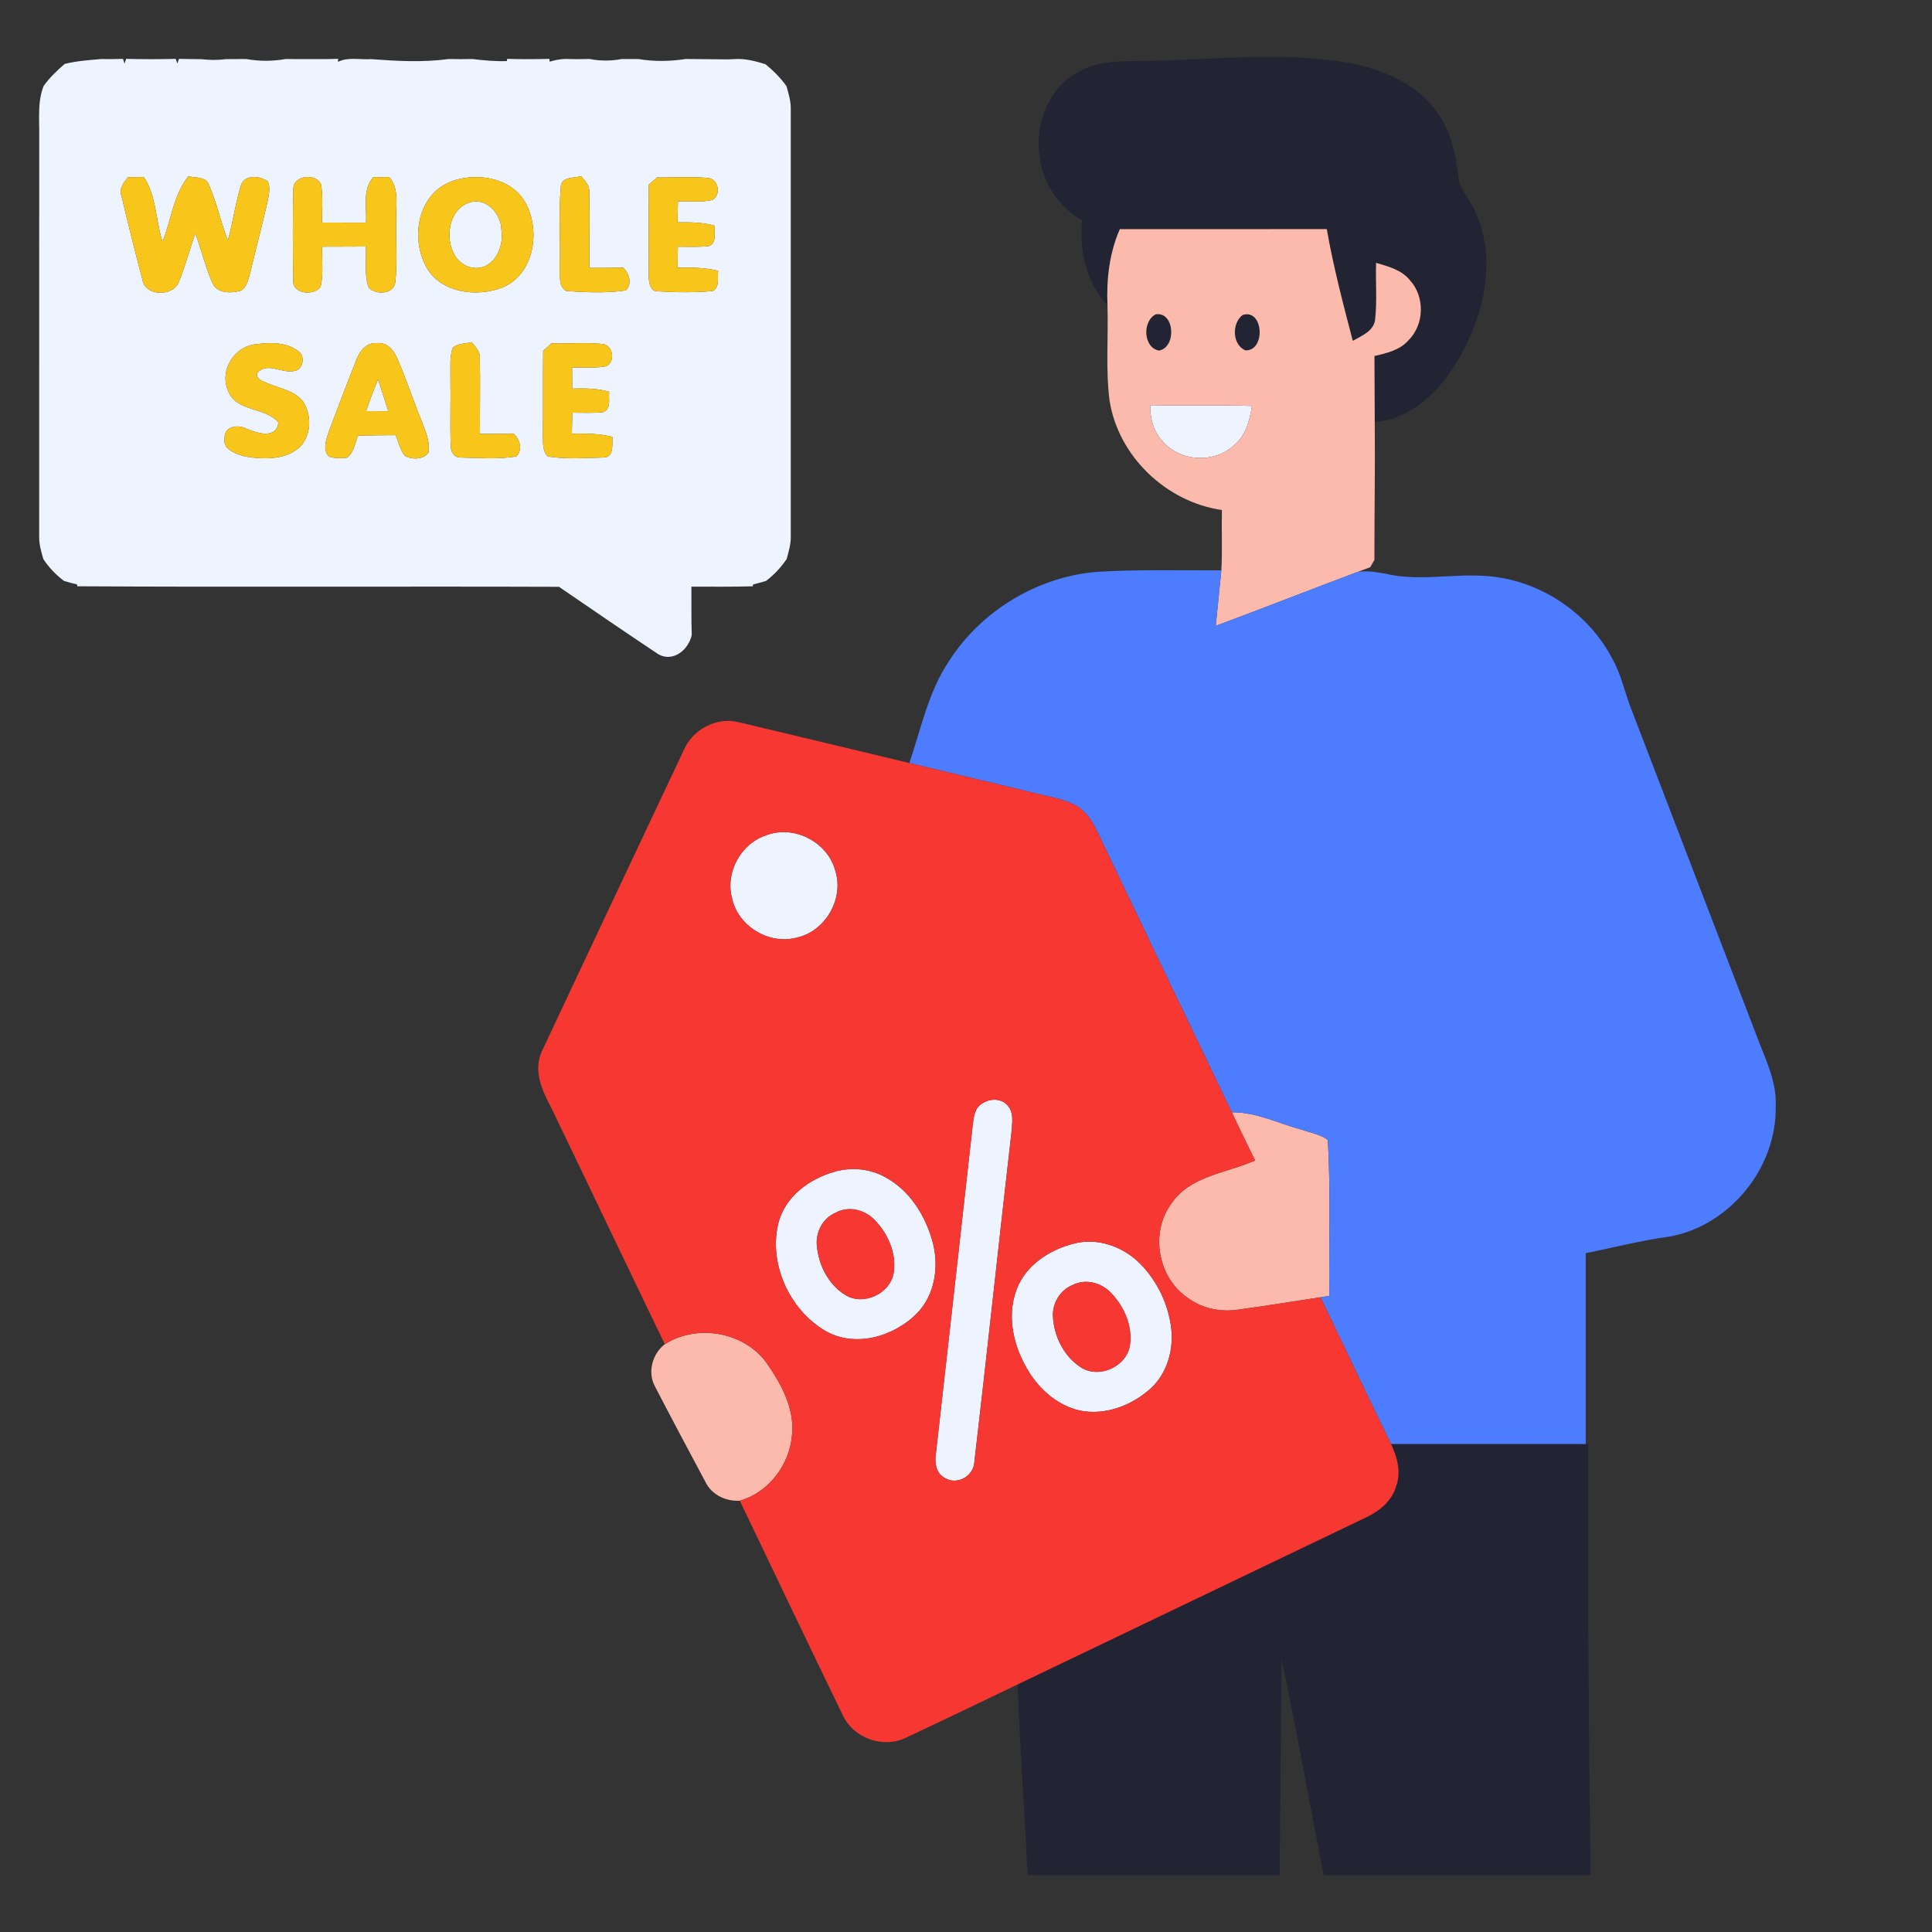 <?xml version="1.0" encoding="UTF-8" ?>
<!DOCTYPE svg PUBLIC "-//W3C//DTD SVG 1.1//EN" "http://www.w3.org/Graphics/SVG/1.1/DTD/svg11.dtd">
<svg width="512pt" height="512pt" viewBox="0 0 512 512" version="1.1" xmlns="http://www.w3.org/2000/svg">
<rect x="0" y="0" width="512" height="512" fill="#333333" stroke="none"/>
<g id="#222333ff">
<path fill="#222333" opacity="1.00" d=" M 303.97 16.13 C 321.59 15.90 339.36 13.62 356.87 16.57 C 365.83 18.18 375.12 21.80 380.62 29.44 C 384.64 34.76 385.92 41.47 386.57 47.95 C 387.71 51.30 390.33 53.96 391.48 57.33 C 396.52 69.61 393.15 83.63 386.79 94.75 C 382.01 103.06 374.45 111.05 364.32 111.82 C 364.28 106.00 364.28 100.17 364.24 94.35 C 367.46 93.59 370.96 92.81 373.24 90.20 C 377.46 86.05 377.66 78.67 373.67 74.30 C 371.47 71.52 367.91 70.61 364.68 69.66 C 364.52 74.64 364.97 79.65 364.43 84.61 C 364.11 87.75 360.86 88.98 358.50 90.33 C 355.94 80.53 353.35 70.70 351.61 60.71 C 333.33 60.75 315.05 60.73 296.77 60.73 C 293.98 67.06 293.21 74.01 293.49 80.87 C 287.84 74.88 286.08 66.39 286.74 58.39 C 280.53 54.77 276.17 48.29 275.46 41.11 C 274.32 32.79 277.86 23.58 285.33 19.30 C 290.91 15.85 297.68 16.27 303.97 16.13 Z" />
<path fill="#222333" opacity="1.00" d=" M 306.33 83.28 C 311.35 82.59 311.82 92.09 307.14 92.91 C 302.92 92.13 302.69 85.01 306.33 83.28 Z" />
<path fill="#222333" opacity="1.00" d=" M 329.31 83.47 C 334.85 81.68 335.51 93.00 330.07 92.86 C 326.51 91.39 326.39 85.66 329.31 83.47 Z" />
<path fill="#222333" opacity="1.00" d=" M 368.63 382.68 C 385.83 382.66 403.03 382.65 420.23 382.68 L 420.91 382.69 C 420.78 420.77 420.99 458.85 421.54 496.93 C 397.96 496.93 374.39 496.94 350.81 496.93 C 347.03 477.84 343.66 458.67 339.62 439.64 C 339.43 458.73 339.28 477.83 339.11 496.93 C 316.85 496.93 294.60 496.94 272.35 496.92 C 271.50 480.08 270.35 463.25 269.66 446.40 C 300.47 431.65 331.26 416.86 362.07 402.10 C 365.57 400.45 368.87 397.77 369.97 393.91 C 371.37 390.17 370.28 386.14 368.63 382.68 Z" />
</g>
<g id="#edf3ffff">
<path fill="#edf3ff" opacity="1.00" d=" M 11.56 22.79 C 13.14 20.58 15.09 18.70 17.14 16.94 C 20.29 16.16 23.55 15.92 26.78 15.65 C 28.71 15.68 30.65 15.66 32.59 15.60 L 33.00 16.87 L 33.42 15.60 C 37.80 15.71 42.19 15.71 46.57 15.60 L 47.00 16.84 L 47.43 15.60 C 49.37 15.66 51.31 15.66 53.25 15.68 C 55.42 15.90 57.61 15.99 59.78 15.67 C 61.59 15.67 63.40 15.67 65.22 15.64 C 68.73 16.27 72.26 16.26 75.77 15.63 C 77.58 15.68 79.38 15.67 81.19 15.66 C 83.99 15.65 86.80 15.71 89.60 15.58 L 89.57 16.40 C 92.25 15.03 95.41 15.87 98.30 15.67 C 105.11 16.17 112.00 16.59 118.80 15.64 C 120.93 15.69 123.07 15.68 125.21 15.64 C 128.24 16.01 131.28 16.30 134.34 16.18 L 134.40 15.60 C 138.13 15.71 141.87 15.70 145.61 15.60 L 145.65 16.35 C 146.99 15.93 148.37 15.68 149.78 15.61 C 151.92 15.70 154.08 15.69 156.23 15.63 C 159.07 16.18 161.93 16.18 164.77 15.64 C 166.25 15.66 167.73 15.66 169.21 15.65 C 173.38 16.35 177.59 16.27 181.76 15.63 C 184.58 15.69 187.39 15.65 190.22 15.71 C 191.74 15.76 193.27 15.75 194.79 15.65 C 197.56 15.48 200.24 16.22 202.86 17.02 C 204.94 18.72 206.85 20.62 208.42 22.82 C 209.00 24.86 209.63 26.91 209.56 29.06 C 209.56 66.72 209.55 104.37 209.56 142.03 C 209.63 144.13 209.02 146.15 208.47 148.15 C 206.98 150.37 205.14 152.32 203.01 153.95 C 201.87 154.29 200.73 154.61 199.57 154.88 L 199.50 155.37 C 194.08 155.54 188.65 155.46 183.23 155.47 C 183.27 159.73 183.17 164.00 183.32 168.27 C 182.50 172.15 178.44 175.59 174.48 173.39 C 165.65 167.51 156.89 161.51 148.14 155.51 C 105.59 155.36 63.03 155.62 20.48 155.37 L 20.42 154.88 C 19.26 154.61 18.11 154.30 16.97 153.96 C 14.83 152.35 12.98 150.42 11.50 148.19 C 10.90 146.18 10.31 144.14 10.38 142.01 C 10.39 106.66 10.38 71.31 10.39 35.96 C 10.46 31.55 9.90 26.99 11.56 22.79 M 33.90 46.95 C 32.76 48.40 31.43 50.06 32.22 52.04 C 33.96 59.40 35.80 66.75 37.72 74.06 C 38.43 78.68 46.12 78.69 47.47 74.50 C 49.16 70.38 50.28 66.05 51.75 61.84 C 53.35 66.13 54.39 70.61 56.20 74.82 C 57.36 77.85 61.28 77.79 63.88 77.01 C 65.60 75.97 65.82 73.81 66.36 72.07 C 67.81 65.98 69.41 59.93 70.81 53.83 C 71.18 51.96 71.75 49.95 70.99 48.09 C 68.98 46.57 64.85 46.16 63.89 49.02 C 62.36 53.83 61.75 58.87 60.38 63.72 C 58.47 58.79 57.42 53.54 55.25 48.71 C 54.32 46.72 51.68 47.20 49.92 46.70 C 45.96 51.68 45.38 58.30 43.07 64.06 C 41.23 58.42 41.49 51.97 38.13 46.92 C 36.72 46.94 35.31 46.95 33.90 46.95 M 77.74 49.98 C 77.54 57.98 77.60 66.01 77.71 74.02 C 77.17 77.94 83.24 78.57 84.98 75.95 C 85.76 72.50 85.26 68.89 85.36 65.37 C 89.23 65.36 93.10 65.36 96.97 65.33 C 97.15 68.95 96.43 72.78 97.72 76.24 C 99.52 78.17 104.16 78.07 104.73 74.99 C 105.39 69.35 104.81 63.64 105.02 57.97 C 104.84 54.26 105.87 49.95 103.13 46.93 C 101.73 46.94 100.33 46.95 98.93 46.94 C 95.97 50.26 97.24 54.97 97.00 59.00 C 93.11 59.00 89.22 59.00 85.33 58.98 C 85.32 55.66 85.61 52.31 85.12 49.02 C 83.99 45.82 77.81 46.32 77.74 49.98 M 123.11 47.16 C 120.10 47.62 117.15 48.85 115.02 51.07 C 109.99 56.21 109.63 64.88 113.08 70.98 C 117.06 77.72 126.31 78.79 133.09 76.22 C 141.56 72.77 143.35 61.22 139.30 53.81 C 136.24 48.14 129.12 46.20 123.11 47.16 M 148.61 49.39 C 148.03 56.54 148.57 63.75 148.35 70.93 C 148.52 73.03 147.86 75.81 150.03 77.12 C 155.27 77.47 160.64 77.74 165.85 76.96 C 167.59 75.14 166.78 72.45 165.10 70.92 C 162.13 71.01 159.16 71.01 156.19 70.99 C 156.14 64.31 156.31 57.63 156.15 50.95 C 156.33 49.20 155.01 47.97 154.05 46.70 C 152.19 47.19 148.89 46.77 148.61 49.39 M 174.14 47.01 C 173.40 47.65 172.67 48.30 171.94 48.95 C 171.90 56.98 171.88 65.01 171.90 73.05 C 171.94 74.55 172.14 77.13 174.13 77.19 C 179.04 77.51 184.00 77.55 188.90 77.13 C 190.85 76.03 190.04 73.59 190.32 71.78 C 186.81 70.86 183.16 70.90 179.56 70.94 C 179.59 69.08 179.61 67.22 179.64 65.37 C 182.38 65.36 185.13 65.53 187.86 65.21 C 190.11 64.32 189.16 61.65 189.44 59.81 C 186.22 58.91 182.86 58.88 179.55 58.91 C 179.58 57.06 179.61 55.21 179.65 53.37 C 182.68 53.31 185.78 53.68 188.77 53.01 C 191.04 51.82 190.52 47.84 188.02 47.21 C 183.41 46.70 178.76 47.11 174.14 47.01 M 68.21 91.18 C 62.18 91.55 58.02 98.05 60.46 103.66 C 62.70 109.24 70.32 107.79 73.78 111.98 C 73.20 116.49 68.13 114.77 65.35 113.63 C 63.19 112.41 59.37 112.91 59.52 116.05 C 58.91 119.23 62.73 120.39 65.12 121.02 C 70.12 121.77 76.24 122.00 79.96 117.94 C 82.52 114.75 82.53 109.89 80.38 106.49 C 78.14 103.55 74.24 102.94 71.02 101.63 C 69.86 101.03 67.74 100.66 68.16 98.85 C 70.85 95.74 74.70 99.12 78.01 98.30 C 80.42 97.98 80.94 94.25 79.01 93.03 C 75.98 90.70 71.83 90.73 68.21 91.18 M 94.42 95.41 C 91.91 101.66 89.58 107.98 87.17 114.27 C 86.50 116.37 85.39 119.07 87.12 120.96 C 88.66 121.50 90.34 121.51 91.95 121.29 C 93.79 119.91 94.07 117.45 94.89 115.45 C 98.20 115.36 101.52 115.33 104.84 115.32 C 105.57 117.16 106.04 119.16 107.25 120.77 C 109.12 121.84 112.09 121.85 113.53 120.00 C 114.08 116.78 112.53 113.78 111.45 110.85 C 109.29 105.57 107.56 100.12 105.24 94.91 C 104.37 92.77 102.49 90.62 99.94 90.94 C 97.16 90.65 95.26 93.06 94.42 95.41 M 119.99 92.14 C 119.07 94.63 119.44 97.36 119.36 99.96 C 119.49 106.01 119.22 112.06 119.45 118.11 C 119.36 119.54 120.37 121.32 121.97 121.25 C 126.91 121.35 131.94 121.77 136.83 120.97 C 138.60 119.16 137.79 116.42 136.08 114.91 C 133.11 115.01 130.15 115.01 127.19 114.99 C 127.13 108.32 127.31 101.65 127.15 94.99 C 127.34 93.20 126.01 91.96 125.01 90.69 C 123.33 91.07 121.38 90.96 119.99 92.14 M 146.14 91.01 C 145.40 91.65 144.67 92.30 143.94 92.95 C 143.86 100.30 143.95 107.66 143.87 115.01 C 143.95 117.03 143.61 119.37 145.15 120.97 C 150.07 121.75 155.13 121.37 160.10 121.24 C 162.85 121.07 162.13 117.67 162.33 115.79 C 158.81 114.85 155.16 114.90 151.55 114.92 C 151.58 113.07 151.61 111.22 151.65 109.36 C 154.40 109.36 157.17 109.53 159.91 109.21 C 162.07 108.24 161.19 105.66 161.44 103.83 C 158.26 102.88 154.92 102.89 151.63 102.98 C 151.62 101.11 151.61 99.24 151.61 97.37 C 154.40 97.36 157.21 97.54 160.00 97.20 C 163.09 96.82 162.81 91.79 159.95 91.18 C 155.37 90.71 150.74 91.11 146.14 91.01 Z" />
<path fill="#edf3ff" opacity="1.00" d=" M 124.53 53.63 C 128.90 52.24 132.88 56.77 132.87 60.93 C 133.63 65.30 131.04 71.18 125.97 71.02 C 117.44 70.50 116.74 55.98 124.53 53.63 Z" />
<path fill="#edf3ff" opacity="1.00" d=" M 97.00 108.95 C 97.98 106.12 99.04 103.32 100.18 100.55 C 101.11 103.35 102.02 106.16 102.90 108.97 C 100.93 108.98 98.96 108.97 97.00 108.95 Z" />
<path fill="#edf3ff" opacity="1.00" d=" M 304.82 107.37 C 313.81 107.58 322.80 107.24 331.78 107.58 C 331.19 111.38 330.17 115.40 327.06 117.96 C 321.87 122.88 312.77 122.41 308.14 116.96 C 305.69 114.40 304.74 110.85 304.82 107.37 Z" />
<path fill="#edf3ff" opacity="1.00" d=" M 203.19 221.31 C 210.52 218.56 219.38 223.20 221.36 230.75 C 223.76 238.23 218.66 246.97 210.95 248.52 C 203.67 250.40 195.54 245.38 193.99 238.02 C 192.13 231.15 196.42 223.43 203.19 221.31 Z" />
<path fill="#edf3ff" opacity="1.00" d=" M 260.34 292.41 C 262.34 291.06 265.38 291.01 267.02 292.96 C 268.78 294.89 268.21 297.70 268.05 300.06 C 264.70 329.20 261.61 358.37 258.21 387.50 C 258.01 391.18 253.63 393.68 250.42 391.69 C 247.95 390.45 247.64 387.42 248.05 384.99 C 251.33 355.97 254.57 326.94 257.81 297.91 C 258.06 295.89 258.36 293.50 260.34 292.41 Z" />
<path fill="#edf3ff" opacity="1.00" d=" M 221.29 310.48 C 225.59 309.29 230.32 309.68 234.28 311.79 C 241.05 315.29 245.39 322.28 247.25 329.50 C 248.85 335.85 247.72 343.21 243.03 348.02 C 236.85 354.32 226.34 357.34 218.41 352.51 C 209.06 346.84 203.62 334.71 206.31 324.01 C 208.13 317.02 214.60 312.32 221.29 310.48 M 221.39 321.41 C 218.08 322.82 216.18 326.43 216.46 329.96 C 216.86 335.13 219.49 340.39 223.99 343.17 C 228.82 346.20 236.09 342.79 236.86 337.14 C 237.57 332.07 235.30 326.89 231.79 323.31 C 229.17 320.54 224.81 319.48 221.39 321.41 Z" />
<path fill="#edf3ff" opacity="1.00" d=" M 284.48 329.59 C 290.79 327.89 297.59 330.32 302.11 334.85 C 306.69 339.47 309.67 345.68 310.40 352.14 C 311.03 357.85 309.27 363.99 304.96 367.94 C 299.98 372.47 292.90 375.19 286.16 373.81 C 279.62 372.33 274.43 367.27 271.46 361.42 C 268.27 355.43 266.94 348.06 269.46 341.59 C 271.88 335.26 278.12 331.21 284.48 329.59 M 284.39 340.49 C 280.97 341.79 278.80 345.39 279.05 349.02 C 279.35 354.25 282.02 359.56 286.51 362.40 C 291.30 365.47 298.58 362.14 299.44 356.53 C 300.20 351.47 297.95 346.27 294.47 342.66 C 291.95 339.98 287.80 338.78 284.39 340.49 Z" />
</g>
<g id="#f8c51aff">
<path fill="#f8c51a" opacity="1.00" d=" M 33.90 46.95 C 35.31 46.95 36.72 46.94 38.13 46.92 C 41.49 51.97 41.23 58.42 43.07 64.06 C 45.38 58.30 45.96 51.68 49.92 46.70 C 51.68 47.20 54.32 46.72 55.25 48.71 C 57.42 53.54 58.47 58.79 60.38 63.72 C 61.75 58.87 62.36 53.83 63.89 49.02 C 64.85 46.16 68.98 46.57 70.99 48.09 C 71.75 49.95 71.18 51.96 70.81 53.83 C 69.41 59.93 67.81 65.98 66.36 72.07 C 65.82 73.81 65.60 75.97 63.88 77.01 C 61.28 77.79 57.36 77.85 56.20 74.82 C 54.39 70.61 53.35 66.13 51.75 61.84 C 50.28 66.05 49.16 70.38 47.47 74.50 C 46.12 78.69 38.43 78.68 37.72 74.06 C 35.80 66.75 33.96 59.40 32.22 52.04 C 31.43 50.06 32.76 48.40 33.90 46.95 Z" />
<path fill="#f8c51a" opacity="1.00" d=" M 77.74 49.98 C 77.81 46.32 83.99 45.82 85.12 49.02 C 85.61 52.31 85.32 55.66 85.33 58.98 C 89.22 59.00 93.11 59.00 97.00 59.00 C 97.24 54.97 95.97 50.26 98.93 46.94 C 100.33 46.95 101.73 46.94 103.13 46.93 C 105.87 49.95 104.84 54.26 105.02 57.97 C 104.81 63.64 105.39 69.35 104.73 74.99 C 104.16 78.07 99.52 78.17 97.72 76.24 C 96.43 72.78 97.15 68.95 96.97 65.33 C 93.10 65.36 89.23 65.36 85.36 65.37 C 85.26 68.89 85.76 72.50 84.98 75.95 C 83.24 78.57 77.17 77.94 77.71 74.02 C 77.60 66.01 77.54 57.98 77.74 49.98 Z" />
<path fill="#f8c51a" opacity="1.00" d=" M 123.11 47.16 C 129.12 46.20 136.24 48.14 139.30 53.81 C 143.35 61.22 141.56 72.77 133.09 76.22 C 126.31 78.79 117.06 77.72 113.08 70.98 C 109.63 64.88 109.99 56.21 115.02 51.07 C 117.15 48.85 120.10 47.62 123.11 47.16 M 124.53 53.63 C 116.74 55.98 117.44 70.50 125.97 71.02 C 131.04 71.18 133.63 65.30 132.87 60.93 C 132.88 56.77 128.90 52.24 124.53 53.63 Z" />
<path fill="#f8c51a" opacity="1.00" d=" M 148.61 49.39 C 148.89 46.77 152.19 47.19 154.05 46.70 C 155.01 47.97 156.33 49.20 156.15 50.95 C 156.31 57.63 156.14 64.31 156.19 70.99 C 159.16 71.01 162.13 71.01 165.10 70.92 C 166.78 72.45 167.59 75.14 165.85 76.96 C 160.64 77.74 155.27 77.47 150.03 77.12 C 147.86 75.81 148.52 73.03 148.35 70.93 C 148.57 63.75 148.03 56.54 148.61 49.39 Z" />
<path fill="#f8c51a" opacity="1.00" d=" M 174.14 47.01 C 178.76 47.11 183.41 46.70 188.02 47.21 C 190.52 47.84 191.04 51.82 188.77 53.01 C 185.78 53.68 182.68 53.31 179.65 53.37 C 179.61 55.21 179.58 57.06 179.55 58.91 C 182.86 58.88 186.22 58.91 189.44 59.81 C 189.16 61.65 190.11 64.32 187.86 65.21 C 185.13 65.53 182.38 65.36 179.64 65.37 C 179.61 67.22 179.59 69.08 179.56 70.94 C 183.16 70.90 186.81 70.86 190.32 71.78 C 190.04 73.59 190.85 76.03 188.90 77.13 C 184.00 77.55 179.04 77.51 174.13 77.19 C 172.14 77.13 171.94 74.55 171.90 73.05 C 171.88 65.01 171.90 56.98 171.94 48.95 C 172.67 48.30 173.40 47.65 174.14 47.01 Z" />
<path fill="#f8c51a" opacity="1.00" d=" M 68.21 91.18 C 71.83 90.73 75.98 90.70 79.01 93.03 C 80.94 94.25 80.42 97.98 78.01 98.30 C 74.70 99.12 70.85 95.74 68.16 98.85 C 67.74 100.66 69.86 101.03 71.02 101.63 C 74.24 102.94 78.14 103.55 80.38 106.49 C 82.53 109.89 82.52 114.75 79.96 117.94 C 76.24 122.00 70.12 121.77 65.12 121.02 C 62.73 120.39 58.91 119.23 59.52 116.05 C 59.37 112.91 63.19 112.41 65.35 113.63 C 68.13 114.77 73.20 116.49 73.78 111.98 C 70.32 107.79 62.70 109.24 60.46 103.66 C 58.02 98.05 62.18 91.55 68.21 91.18 Z" />
<path fill="#f8c51a" opacity="1.00" d=" M 94.42 95.41 C 95.26 93.06 97.16 90.65 99.94 90.94 C 102.49 90.62 104.37 92.77 105.24 94.91 C 107.56 100.12 109.29 105.57 111.45 110.85 C 112.53 113.78 114.08 116.78 113.53 120.00 C 112.09 121.85 109.12 121.84 107.25 120.77 C 106.04 119.16 105.57 117.16 104.84 115.32 C 101.52 115.33 98.20 115.36 94.89 115.45 C 94.07 117.45 93.79 119.91 91.95 121.29 C 90.34 121.51 88.66 121.50 87.12 120.96 C 85.39 119.07 86.50 116.37 87.17 114.27 C 89.58 107.98 91.91 101.66 94.42 95.41 M 97.00 108.95 C 98.96 108.97 100.93 108.98 102.90 108.97 C 102.02 106.16 101.11 103.35 100.18 100.55 C 99.04 103.32 97.98 106.12 97.00 108.95 Z" />
<path fill="#f8c51a" opacity="1.00" d=" M 119.99 92.14 C 121.38 90.96 123.33 91.07 125.01 90.69 C 126.01 91.96 127.34 93.20 127.15 94.99 C 127.31 101.65 127.13 108.32 127.19 114.99 C 130.15 115.01 133.11 115.01 136.08 114.91 C 137.79 116.42 138.60 119.16 136.83 120.97 C 131.94 121.77 126.91 121.35 121.97 121.25 C 120.37 121.32 119.36 119.54 119.45 118.11 C 119.22 112.06 119.49 106.01 119.36 99.96 C 119.44 97.36 119.07 94.63 119.99 92.14 Z" />
<path fill="#f8c51a" opacity="1.00" d=" M 146.14 91.01 C 150.74 91.11 155.37 90.71 159.95 91.18 C 162.81 91.79 163.09 96.82 160.00 97.20 C 157.21 97.54 154.40 97.36 151.61 97.37 C 151.61 99.24 151.62 101.11 151.63 102.98 C 154.92 102.89 158.26 102.88 161.44 103.83 C 161.19 105.66 162.07 108.24 159.91 109.21 C 157.17 109.53 154.40 109.36 151.65 109.36 C 151.61 111.22 151.58 113.07 151.55 114.92 C 155.16 114.90 158.81 114.85 162.33 115.79 C 162.13 117.67 162.85 121.07 160.10 121.24 C 155.13 121.37 150.07 121.75 145.15 120.97 C 143.61 119.37 143.95 117.03 143.87 115.01 C 143.95 107.66 143.86 100.30 143.94 92.95 C 144.67 92.30 145.40 91.65 146.14 91.01 Z" />
</g>
<g id="#fcbaacff">
<path fill="#fcbaac" opacity="1.00" d=" M 293.49 80.87 C 293.21 74.01 293.98 67.06 296.77 60.73 C 315.05 60.73 333.33 60.75 351.61 60.71 C 353.35 70.70 355.94 80.53 358.50 90.33 C 360.86 88.98 364.11 87.75 364.43 84.61 C 364.97 79.65 364.52 74.64 364.68 69.66 C 367.91 70.61 371.47 71.52 373.67 74.30 C 377.66 78.67 377.46 86.05 373.24 90.20 C 370.96 92.81 367.46 93.59 364.24 94.35 C 364.28 100.17 364.28 106.00 364.32 111.82 C 364.44 124.01 364.22 136.19 364.23 148.38 C 363.95 148.86 363.39 149.83 363.11 150.32 C 361.96 150.75 360.83 151.19 359.69 151.60 C 347.17 156.30 334.73 161.19 322.19 165.85 C 322.65 160.94 323.21 156.05 323.67 151.14 C 323.97 145.82 323.70 140.49 323.82 135.16 C 309.03 133.03 296.30 120.89 294.03 106.04 C 292.98 97.70 293.75 89.25 293.49 80.87 M 306.33 83.28 C 302.69 85.01 302.92 92.13 307.14 92.91 C 311.82 92.09 311.35 82.59 306.33 83.28 M 329.31 83.47 C 326.39 85.66 326.51 91.39 330.07 92.86 C 335.51 93.00 334.85 81.68 329.31 83.47 M 304.82 107.37 C 304.74 110.85 305.69 114.40 308.14 116.96 C 312.77 122.41 321.87 122.88 327.06 117.96 C 330.17 115.40 331.19 111.38 331.78 107.58 C 322.80 107.24 313.81 107.58 304.82 107.37 Z" />
<path fill="#fcbaac" opacity="1.00" d=" M 326.44 294.77 C 332.91 294.69 338.75 297.71 344.86 299.35 C 347.22 300.18 349.85 300.58 351.89 302.10 C 352.68 315.84 352.13 329.65 352.29 343.42 C 351.70 343.52 350.52 343.71 349.93 343.80 C 342.60 344.90 335.28 346.11 327.94 347.10 C 323.44 347.73 318.68 346.80 314.98 344.10 C 306.98 338.88 304.70 327.01 310.25 319.21 C 315.16 311.60 324.99 310.93 332.62 307.53 C 330.50 303.30 328.46 299.04 326.44 294.77 Z" />
<path fill="#fcbaac" opacity="1.00" d=" M 176.18 356.23 C 184.69 350.82 196.99 352.89 203.04 361.02 C 206.91 366.57 210.54 373.04 209.91 380.05 C 209.38 387.98 203.81 395.52 196.05 397.70 C 192.40 397.93 188.64 396.17 186.99 392.81 C 182.47 384.36 177.97 375.90 173.56 367.40 C 171.54 363.64 172.87 358.78 176.18 356.23 Z" />
</g>
<g id="#4d7cfeff">
<path fill="#4d7cfe" opacity="1.00" d=" M 251.36 175.40 C 259.91 161.89 274.98 152.77 290.92 151.53 C 301.83 150.87 312.75 151.20 323.67 151.14 C 323.21 156.05 322.65 160.94 322.19 165.85 C 334.73 161.19 347.17 156.30 359.69 151.60 C 362.13 151.11 364.61 151.63 367.03 152.00 C 375.53 154.09 384.30 152.10 392.92 152.59 C 407.19 153.22 420.69 161.91 427.28 174.56 C 429.59 178.67 430.54 183.32 432.21 187.68 C 443.32 216.60 454.41 245.52 465.51 274.44 C 467.72 280.48 470.88 286.43 470.58 293.07 C 470.96 309.32 458.55 324.75 442.54 327.69 C 435.01 328.70 427.66 330.61 420.23 332.11 C 420.23 348.97 420.23 365.83 420.23 382.68 C 403.03 382.65 385.83 382.66 368.63 382.68 C 362.33 369.76 356.19 356.75 349.93 343.80 C 350.52 343.71 351.70 343.52 352.29 343.42 C 352.13 329.65 352.68 315.84 351.89 302.10 C 349.85 300.58 347.22 300.18 344.86 299.35 C 338.75 297.71 332.91 294.69 326.44 294.77 C 314.52 269.95 302.61 245.13 290.74 220.28 C 289.39 217.47 287.57 214.67 284.69 213.25 C 281.33 211.60 277.58 211.04 273.99 210.13 C 262.99 207.48 251.99 204.87 240.99 202.21 C 244.07 193.15 246.00 183.49 251.36 175.40 Z" />
</g>
<g id="#f73731ff">
<path fill="#f73731" opacity="1.00" d=" M 181.08 199.06 C 183.39 193.36 189.93 189.82 195.95 191.44 C 210.97 194.98 225.97 198.64 240.99 202.21 C 251.99 204.87 262.99 207.48 273.99 210.13 C 277.58 211.04 281.33 211.60 284.69 213.25 C 287.57 214.67 289.39 217.47 290.74 220.28 C 302.61 245.13 314.52 269.95 326.44 294.77 C 328.46 299.04 330.50 303.30 332.62 307.53 C 324.99 310.93 315.16 311.60 310.25 319.21 C 304.70 327.01 306.98 338.88 314.98 344.10 C 318.68 346.80 323.44 347.73 327.94 347.10 C 335.28 346.11 342.60 344.90 349.93 343.80 C 356.19 356.75 362.33 369.76 368.63 382.68 C 370.28 386.14 371.37 390.17 369.97 393.91 C 368.87 397.77 365.57 400.45 362.07 402.10 C 331.26 416.86 300.47 431.65 269.66 446.40 C 259.76 451.13 249.89 455.95 239.94 460.57 C 233.99 463.41 226.25 460.63 223.42 454.70 C 214.21 435.74 205.16 416.70 196.05 397.70 C 203.81 395.52 209.38 387.98 209.91 380.05 C 210.54 373.04 206.91 366.57 203.04 361.02 C 196.99 352.89 184.69 350.82 176.18 356.23 C 166.02 335.21 156.00 314.11 145.85 293.08 C 143.45 288.67 141.28 283.35 143.68 278.44 C 156.08 251.96 168.63 225.53 181.08 199.06 M 203.19 221.31 C 196.42 223.43 192.13 231.15 193.99 238.02 C 195.54 245.38 203.67 250.40 210.95 248.52 C 218.66 246.97 223.76 238.23 221.36 230.75 C 219.38 223.20 210.52 218.56 203.19 221.31 M 260.34 292.41 C 258.36 293.50 258.06 295.89 257.81 297.91 C 254.57 326.94 251.33 355.97 248.05 384.99 C 247.64 387.42 247.95 390.45 250.42 391.69 C 253.63 393.68 258.01 391.18 258.21 387.50 C 261.61 358.37 264.70 329.20 268.05 300.06 C 268.21 297.70 268.78 294.89 267.02 292.96 C 265.38 291.01 262.34 291.06 260.34 292.41 M 221.29 310.48 C 214.60 312.32 208.13 317.02 206.31 324.01 C 203.62 334.71 209.06 346.84 218.41 352.51 C 226.34 357.34 236.85 354.32 243.03 348.02 C 247.72 343.21 248.85 335.85 247.25 329.50 C 245.39 322.28 241.05 315.29 234.28 311.79 C 230.32 309.68 225.59 309.29 221.29 310.48 M 284.48 329.59 C 278.12 331.21 271.88 335.26 269.46 341.59 C 266.94 348.06 268.27 355.43 271.46 361.42 C 274.43 367.27 279.62 372.33 286.16 373.81 C 292.90 375.19 299.98 372.47 304.96 367.94 C 309.27 363.99 311.03 357.85 310.40 352.14 C 309.67 345.68 306.69 339.47 302.11 334.85 C 297.59 330.32 290.79 327.89 284.48 329.59 Z" />
<path fill="#f73731" opacity="1.00" d=" M 221.39 321.41 C 224.81 319.48 229.17 320.54 231.79 323.31 C 235.30 326.89 237.57 332.07 236.86 337.14 C 236.09 342.79 228.82 346.20 223.99 343.17 C 219.49 340.39 216.86 335.13 216.46 329.96 C 216.18 326.43 218.08 322.82 221.39 321.41 Z" />
<path fill="#f73731" opacity="1.00" d=" M 284.39 340.49 C 287.80 338.78 291.95 339.98 294.47 342.66 C 297.95 346.27 300.20 351.47 299.44 356.53 C 298.58 362.14 291.30 365.47 286.51 362.40 C 282.02 359.56 279.35 354.25 279.05 349.02 C 278.80 345.39 280.97 341.79 284.39 340.49 Z" />
</g>
</svg>
